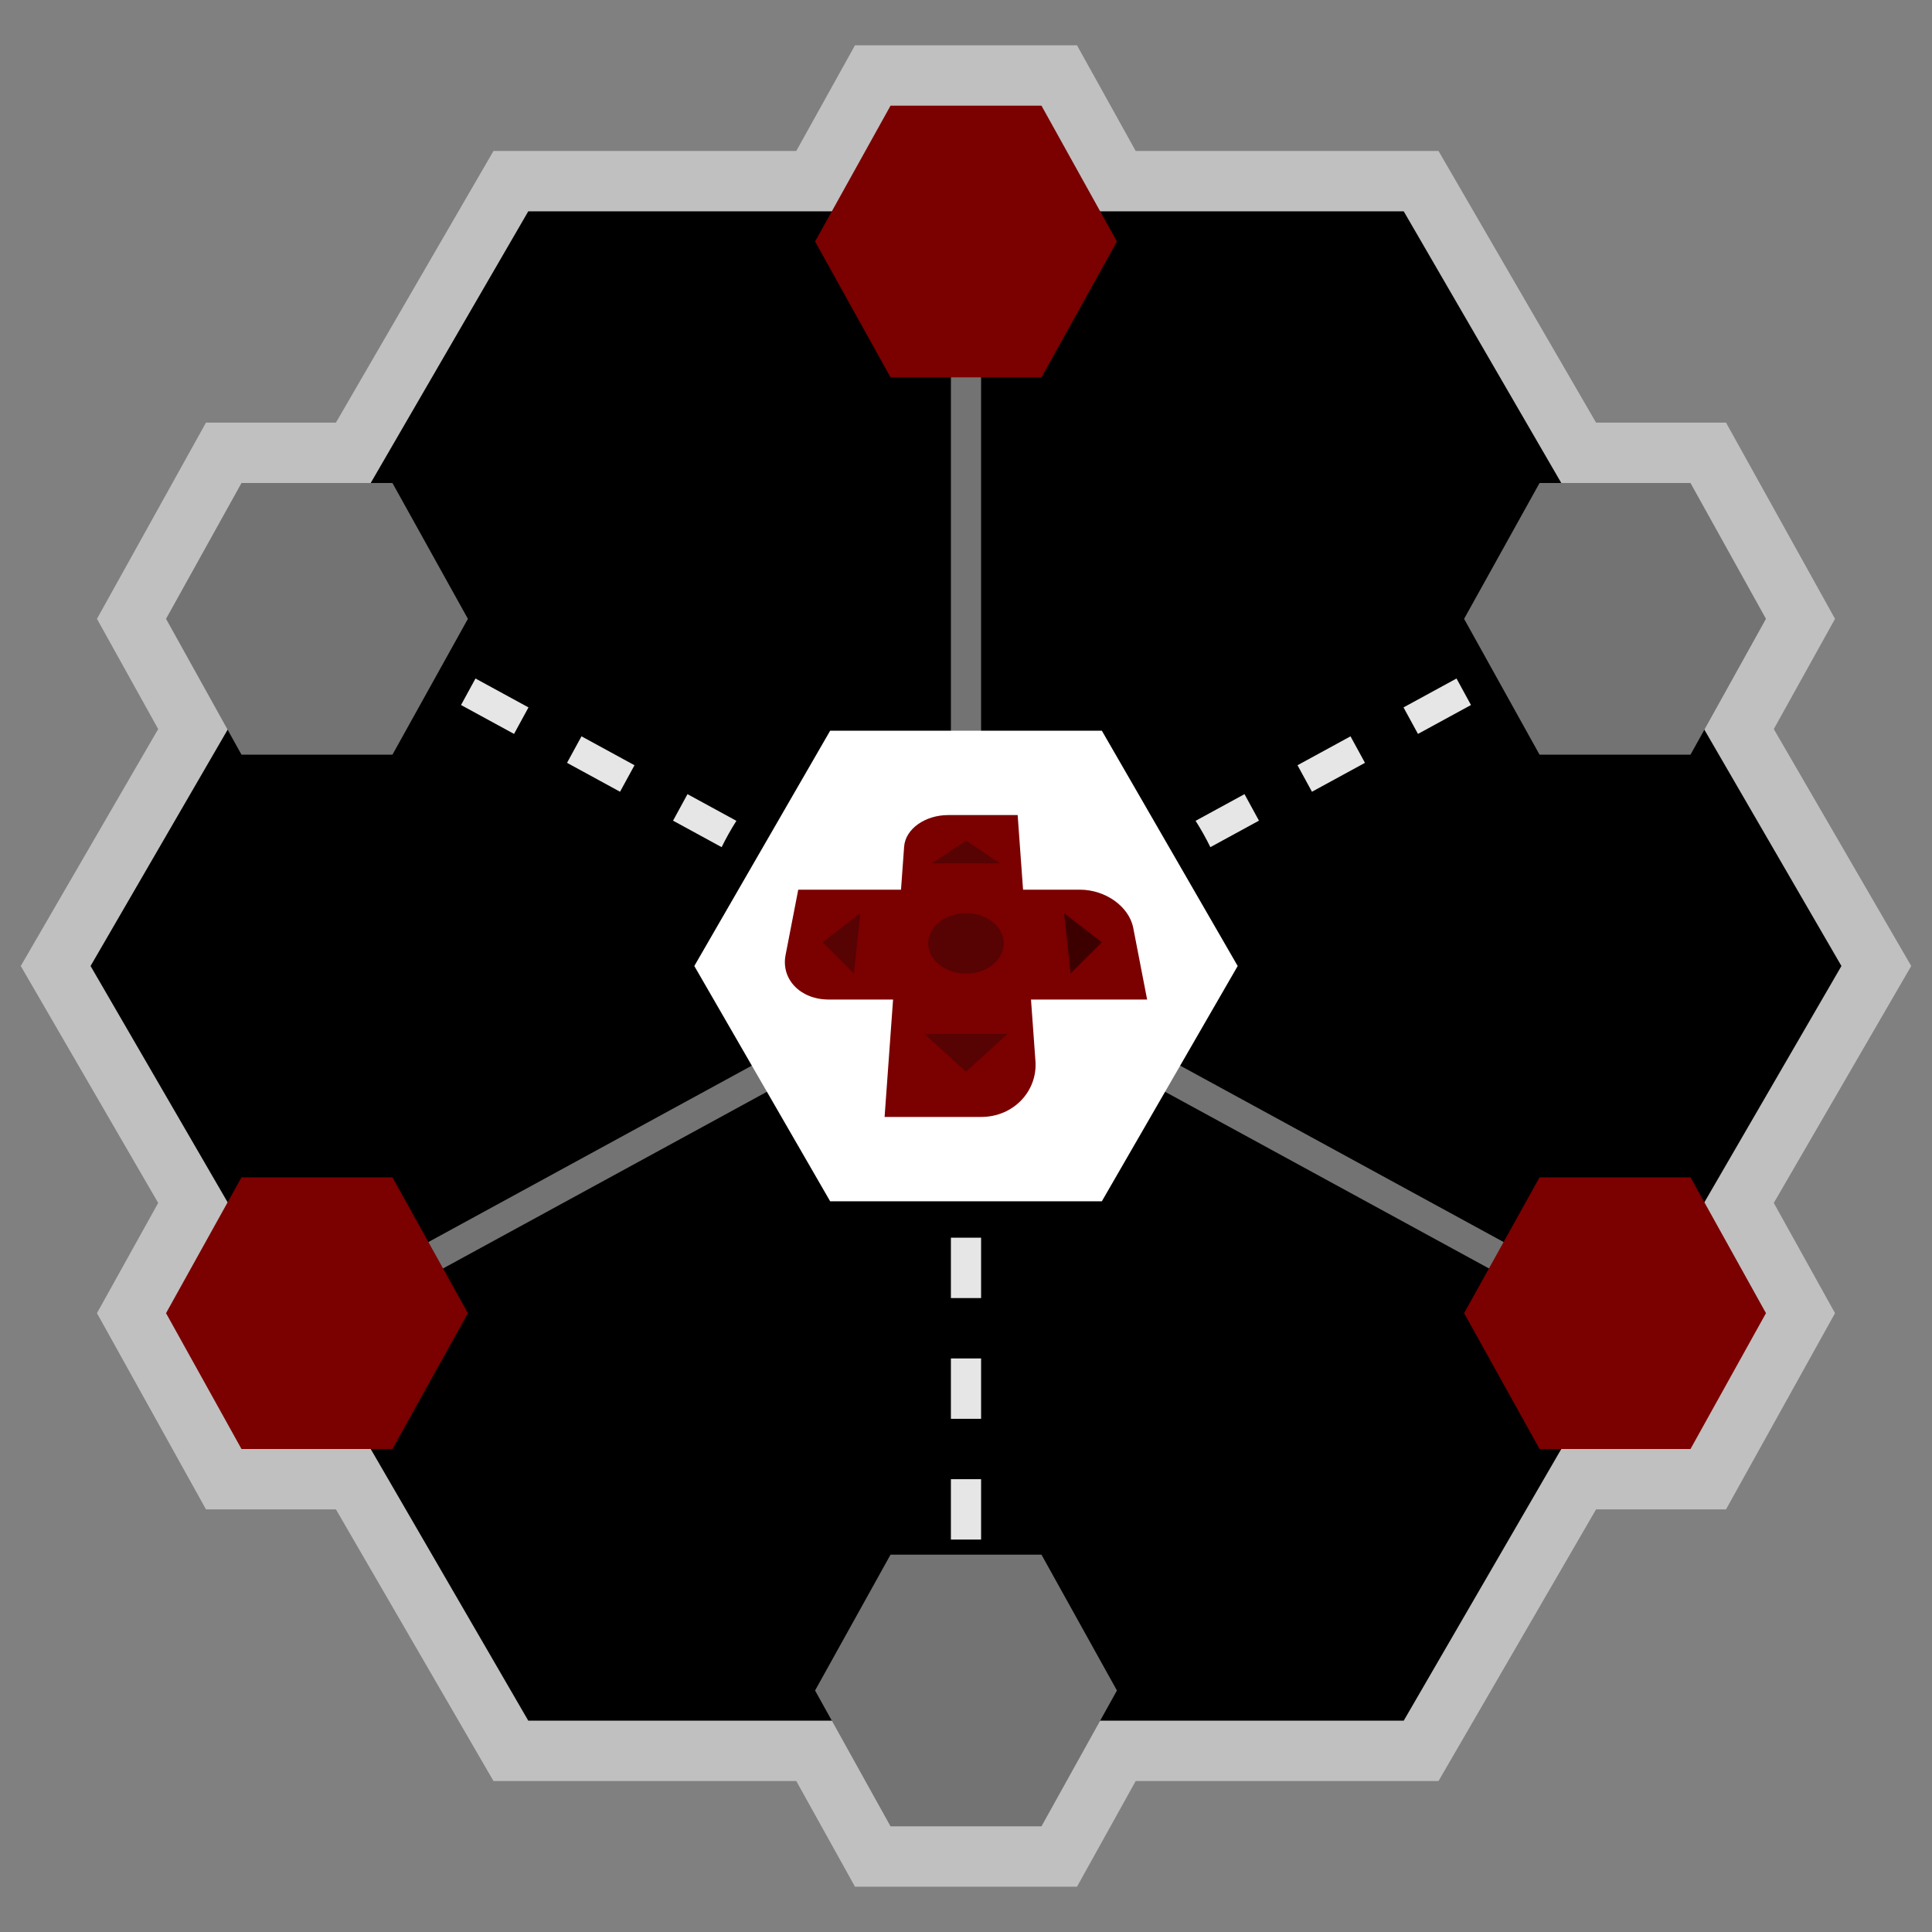 <?xml version="1.0" encoding="UTF-8" standalone="no"?>
<svg
   xmlns:dc="http://purl.org/dc/elements/1.1/"
   xmlns:cc="http://creativecommons.org/ns#"
   xmlns:rdf="http://www.w3.org/1999/02/22-rdf-syntax-ns#"
   xmlns:svg="http://www.w3.org/2000/svg"
   xmlns="http://www.w3.org/2000/svg"
   viewBox="0 0 320 320"
   height="320"
   width="320"
   xml:space="preserve"
   version="1.1"
   id="svg2"><rect x="0" y="0" width="320" height="320" fill="#808080" stroke="none"/><defs
     id="defs6"><clipPath
       id="clipPath16"
       clipPathUnits="userSpaceOnUse"><path
         id="path18"
         d="M 0,256 256,256 256,0 0,0 0,256 Z" /></clipPath><clipPath
       id="clipPath24"
       clipPathUnits="userSpaceOnUse"><path
         id="path26"
         d="m 2.752,250 250.496,0 0,-244 -250.496,0 0,244 z" /></clipPath><clipPath
       id="clipPath54"
       clipPathUnits="userSpaceOnUse"><path
         id="path56"
         d="M 0,256 256,256 256,0 0,0 0,256 Z" /></clipPath></defs><g
     transform="matrix(1.25,0,0,-1.25,0,320)"
     id="g10"><g
       id="g12"><g
         clip-path="url(#clipPath16)"
         id="g14"><g
           id="g20"><g
             id="g22" /><g
             id="g28"><g
               style="opacity:0.5"
               id="g30"
               clip-path="url(#clipPath24)"><g
                 id="g32"
                 transform="translate(253.248,128)"><path
                   id="path34"
                   style="fill:#ffffff;fill-opacity:1;fill-rule:nonzero;stroke:none"
                   d="m 0,0 -2.328,4.014 -15.882,27.382 5.955,10.719 2.158,3.885 -2.158,3.885 -10,18 -2.286,4.115 -4.707,0 -12.512,0 -18.568,32.014 -2.312,3.986 -4.608,0 -35.515,0 -5.492,9.885 -2.286,4.115 -4.707,0 -20,0 -4.707,0 -2.286,-4.115 -5.492,-9.885 -35.515,0 -4.608,0 -2.312,-3.986 -18.568,-32.014 -12.512,0 -4.707,0 -2.286,-4.115 -10,-18 -2.159,-3.885 2.159,-3.885 5.954,-10.719 -15.881,-27.382 -2.328,-4.014 2.328,-4.014 15.881,-27.382 -5.954,-10.719 -2.159,-3.885 2.159,-3.885 10,-18 2.286,-4.115 4.707,0 12.512,0 18.568,-32.014 2.312,-3.986 4.608,0 35.515,0 5.492,-9.885 2.286,-4.115 4.707,0 20,0 4.707,0 2.286,4.115 5.492,9.885 35.515,0 4.608,0 2.312,3.986 18.568,32.014 12.512,0 4.707,0 2.286,4.115 10,18 2.158,3.885 -2.158,3.885 -5.955,10.719 L -2.328,-4.014 0,0 Z" /></g></g></g></g></g></g><g
       transform="translate(186,228)"
       id="g36"><path
         id="path38"
         style="fill:#000000;fill-opacity:1;fill-rule:nonzero;stroke:none"
         d="m 0,0 -116,0 -58,-100 58,-100 116,0 58,100 L 0,0 Z" /></g><g
       transform="translate(126,228)"
       id="g40"><path
         id="path42"
         style="fill:#737373;fill-opacity:1;fill-rule:nonzero;stroke:none"
         d="m 0,0 0,-98.813 -86.958,-47.431 1.916,-3.512 87.042,47.478 87.042,-47.478 1.916,3.512 L 4,-98.813 4,0 0,0 Z" /></g><path
       id="path44"
       style="fill:#e6e6e6;fill-opacity:1;fill-rule:nonzero;stroke:none"
       d="m 126,84 4,0 0,8 -4,0 0,-8 z" /><path
       id="path46"
       style="fill:#e6e6e6;fill-opacity:1;fill-rule:nonzero;stroke:none"
       d="m 130,60 -4,0 0,-8 4,0 0,8 z" /><path
       id="path48"
       style="fill:#e6e6e6;fill-opacity:1;fill-rule:nonzero;stroke:none"
       d="m 130,76 -4,0 0,-8 4,0 0,8 z" /><g
       id="g50"><g
         clip-path="url(#clipPath54)"
         id="g52"><g
           transform="translate(97.577,147.236)"
           id="g58"><path
             id="path60"
             style="fill:#e6e6e6;fill-opacity:1;fill-rule:nonzero;stroke:none"
             d="M 0,0 -6.48,3.534 -8.395,0.022 -1.956,-3.49 C -1.369,-2.286 -0.712,-1.124 0,0" /></g><g
           transform="translate(77.051,158.433)"
           id="g62"><path
             id="path64"
             style="fill:#e6e6e6;fill-opacity:1;fill-rule:nonzero;stroke:none"
             d="M 0,0 -1.916,-3.512 5.107,-7.343 7.023,-3.831 0,0 Z" /></g><g
           transform="translate(48.958,173.756)"
           id="g66"><path
             id="path68"
             style="fill:#e6e6e6;fill-opacity:1;fill-rule:nonzero;stroke:none"
             d="M 0,0 -1.916,-3.512 5.107,-7.343 7.023,-3.831 0,0 Z" /></g><g
           transform="translate(201.935,166.413)"
           id="g70"><path
             id="path72"
             style="fill:#e6e6e6;fill-opacity:1;fill-rule:nonzero;stroke:none"
             d="M 0,0 7.023,3.831 5.107,7.343 -1.916,3.512 0,0 Z" /></g><g
           transform="translate(68.112,158.752)"
           id="g74"><path
             id="path76"
             style="fill:#e6e6e6;fill-opacity:1;fill-rule:nonzero;stroke:none"
             d="M 0,0 1.915,3.512 -5.108,7.342 -7.023,3.83 0,0 Z" /></g><g
           transform="translate(160.379,143.747)"
           id="g78"><path
             id="path80"
             style="fill:#e6e6e6;fill-opacity:1;fill-rule:nonzero;stroke:none"
             d="M 0,0 6.44,3.512 4.524,7.024 -1.956,3.49 C -1.243,2.366 -0.587,1.204 0,0" /></g><g
           transform="translate(187.889,158.752)"
           id="g82"><path
             id="path84"
             style="fill:#e6e6e6;fill-opacity:1;fill-rule:nonzero;stroke:none"
             d="M 0,0 7.023,3.83 5.107,7.342 -1.916,3.512 0,0 Z" /></g><g
           transform="translate(173.842,151.09)"
           id="g86"><path
             id="path88"
             style="fill:#e6e6e6;fill-opacity:1;fill-rule:nonzero;stroke:none"
             d="M 0,0 7.023,3.831 5.107,7.343 -1.916,3.512 0,0 Z" /></g><g
           transform="translate(146,159.177)"
           id="g90"><path
             id="path92"
             style="fill:#ffffff;fill-opacity:1;fill-rule:nonzero;stroke:none"
             d="m 0,0 -36,0 -18,-31.177 18,-31.177 36,0 18,31.177 L 0,0 Z" /></g><g
           transform="translate(135.56,138.112)"
           id="g94"><path
             id="path96"
             style="fill:#7b0000;fill-opacity:1;fill-rule:nonzero;stroke:none"
             d="m 0,0 -0.715,9.888 -9.198,0 c -3.062,0 -5.676,-1.834 -5.846,-4.191 L -16.171,0 -29.788,0 -31.467,-8.659 c -0.618,-3.187 1.933,-5.897 5.728,-5.897 l 8.516,0 -1.124,-15.556 12.806,0 c 4.262,0 7.471,3.409 7.183,7.395 l -0.59,8.161 15.388,0 -1.84,9.493 C 14.046,-2.211 10.895,0 7.537,0 L 0,0 Z" /></g><g
           transform="translate(113.144,127)"
           id="g98"><path
             id="path100"
             style="fill:#570203;fill-opacity:1;fill-rule:nonzero;stroke:none"
             d="M 0,0 -4.144,4.142 0.856,8 0,0 Z" /></g><g
           transform="translate(128,144.606)"
           id="g102"><path
             id="path104"
             style="fill:#570203;fill-opacity:1;fill-rule:nonzero;stroke:none"
             d="m 0,0 4.5,-3 -9,0 4.5,3 z" /></g><g
           transform="translate(128,114)"
           id="g106"><path
             id="path108"
             style="fill:#570203;fill-opacity:1;fill-rule:nonzero;stroke:none"
             d="M 0,0 -5.5,5 5.5,5 0,0 Z" /></g><g
           transform="translate(128,127)"
           id="g110"><path
             id="path112"
             style="fill:#570203;fill-opacity:1;fill-rule:nonzero;stroke:none"
             d="M 0,0 C -2.862,0 -5.098,1.893 -4.997,4.144 -4.899,6.307 -2.663,8 0,8 2.664,8 4.899,6.307 4.997,4.144 5.098,1.893 2.863,0 0,0" /></g><g
           transform="translate(141.856,127)"
           id="g114"><path
             id="path116"
             style="fill:#3d0000;fill-opacity:1;fill-rule:nonzero;stroke:none"
             d="m 0,0 -0.855,8 5,-3.858 L 0,0 Z" /></g><g
           transform="translate(52,192)"
           id="g118"><path
             id="path120"
             style="fill:#737373;fill-opacity:1;fill-rule:nonzero;stroke:none"
             d="m 0,0 -20,0 -10,-18 10,-18 20,0 10,18 L 0,0 Z" /></g><g
           transform="translate(224,192)"
           id="g122"><path
             id="path124"
             style="fill:#737373;fill-opacity:1;fill-rule:nonzero;stroke:none"
             d="m 0,0 -20,0 -10,-18 10,-18 20,0 10,18 L 0,0 Z" /></g><g
           transform="translate(138,50)"
           id="g126"><path
             id="path128"
             style="fill:#737373;fill-opacity:1;fill-rule:nonzero;stroke:none"
             d="m 0,0 -20,0 -10,-18 10,-18 20,0 10,18 L 0,0 Z" /></g><g
           transform="translate(138,242)"
           id="g130"><path
             id="path132"
             style="fill:#7b0000;fill-opacity:1;fill-rule:nonzero;stroke:none"
             d="m 0,0 -20,0 -10,-18 10,-18 20,0 10,18 L 0,0 Z" /></g><g
           transform="translate(52,100)"
           id="g134"><path
             id="path136"
             style="fill:#7b0000;fill-opacity:1;fill-rule:nonzero;stroke:none"
             d="m 0,0 -20,0 -10,-18 10,-18 20,0 10,18 L 0,0 Z" /></g><g
           transform="translate(224,100)"
           id="g138"><path
             id="path140"
             style="fill:#7b0000;fill-opacity:1;fill-rule:nonzero;stroke:none"
             d="m 0,0 -20,0 -10,-18 10,-18 20,0 10,18 L 0,0 Z" /></g></g></g></g></svg>